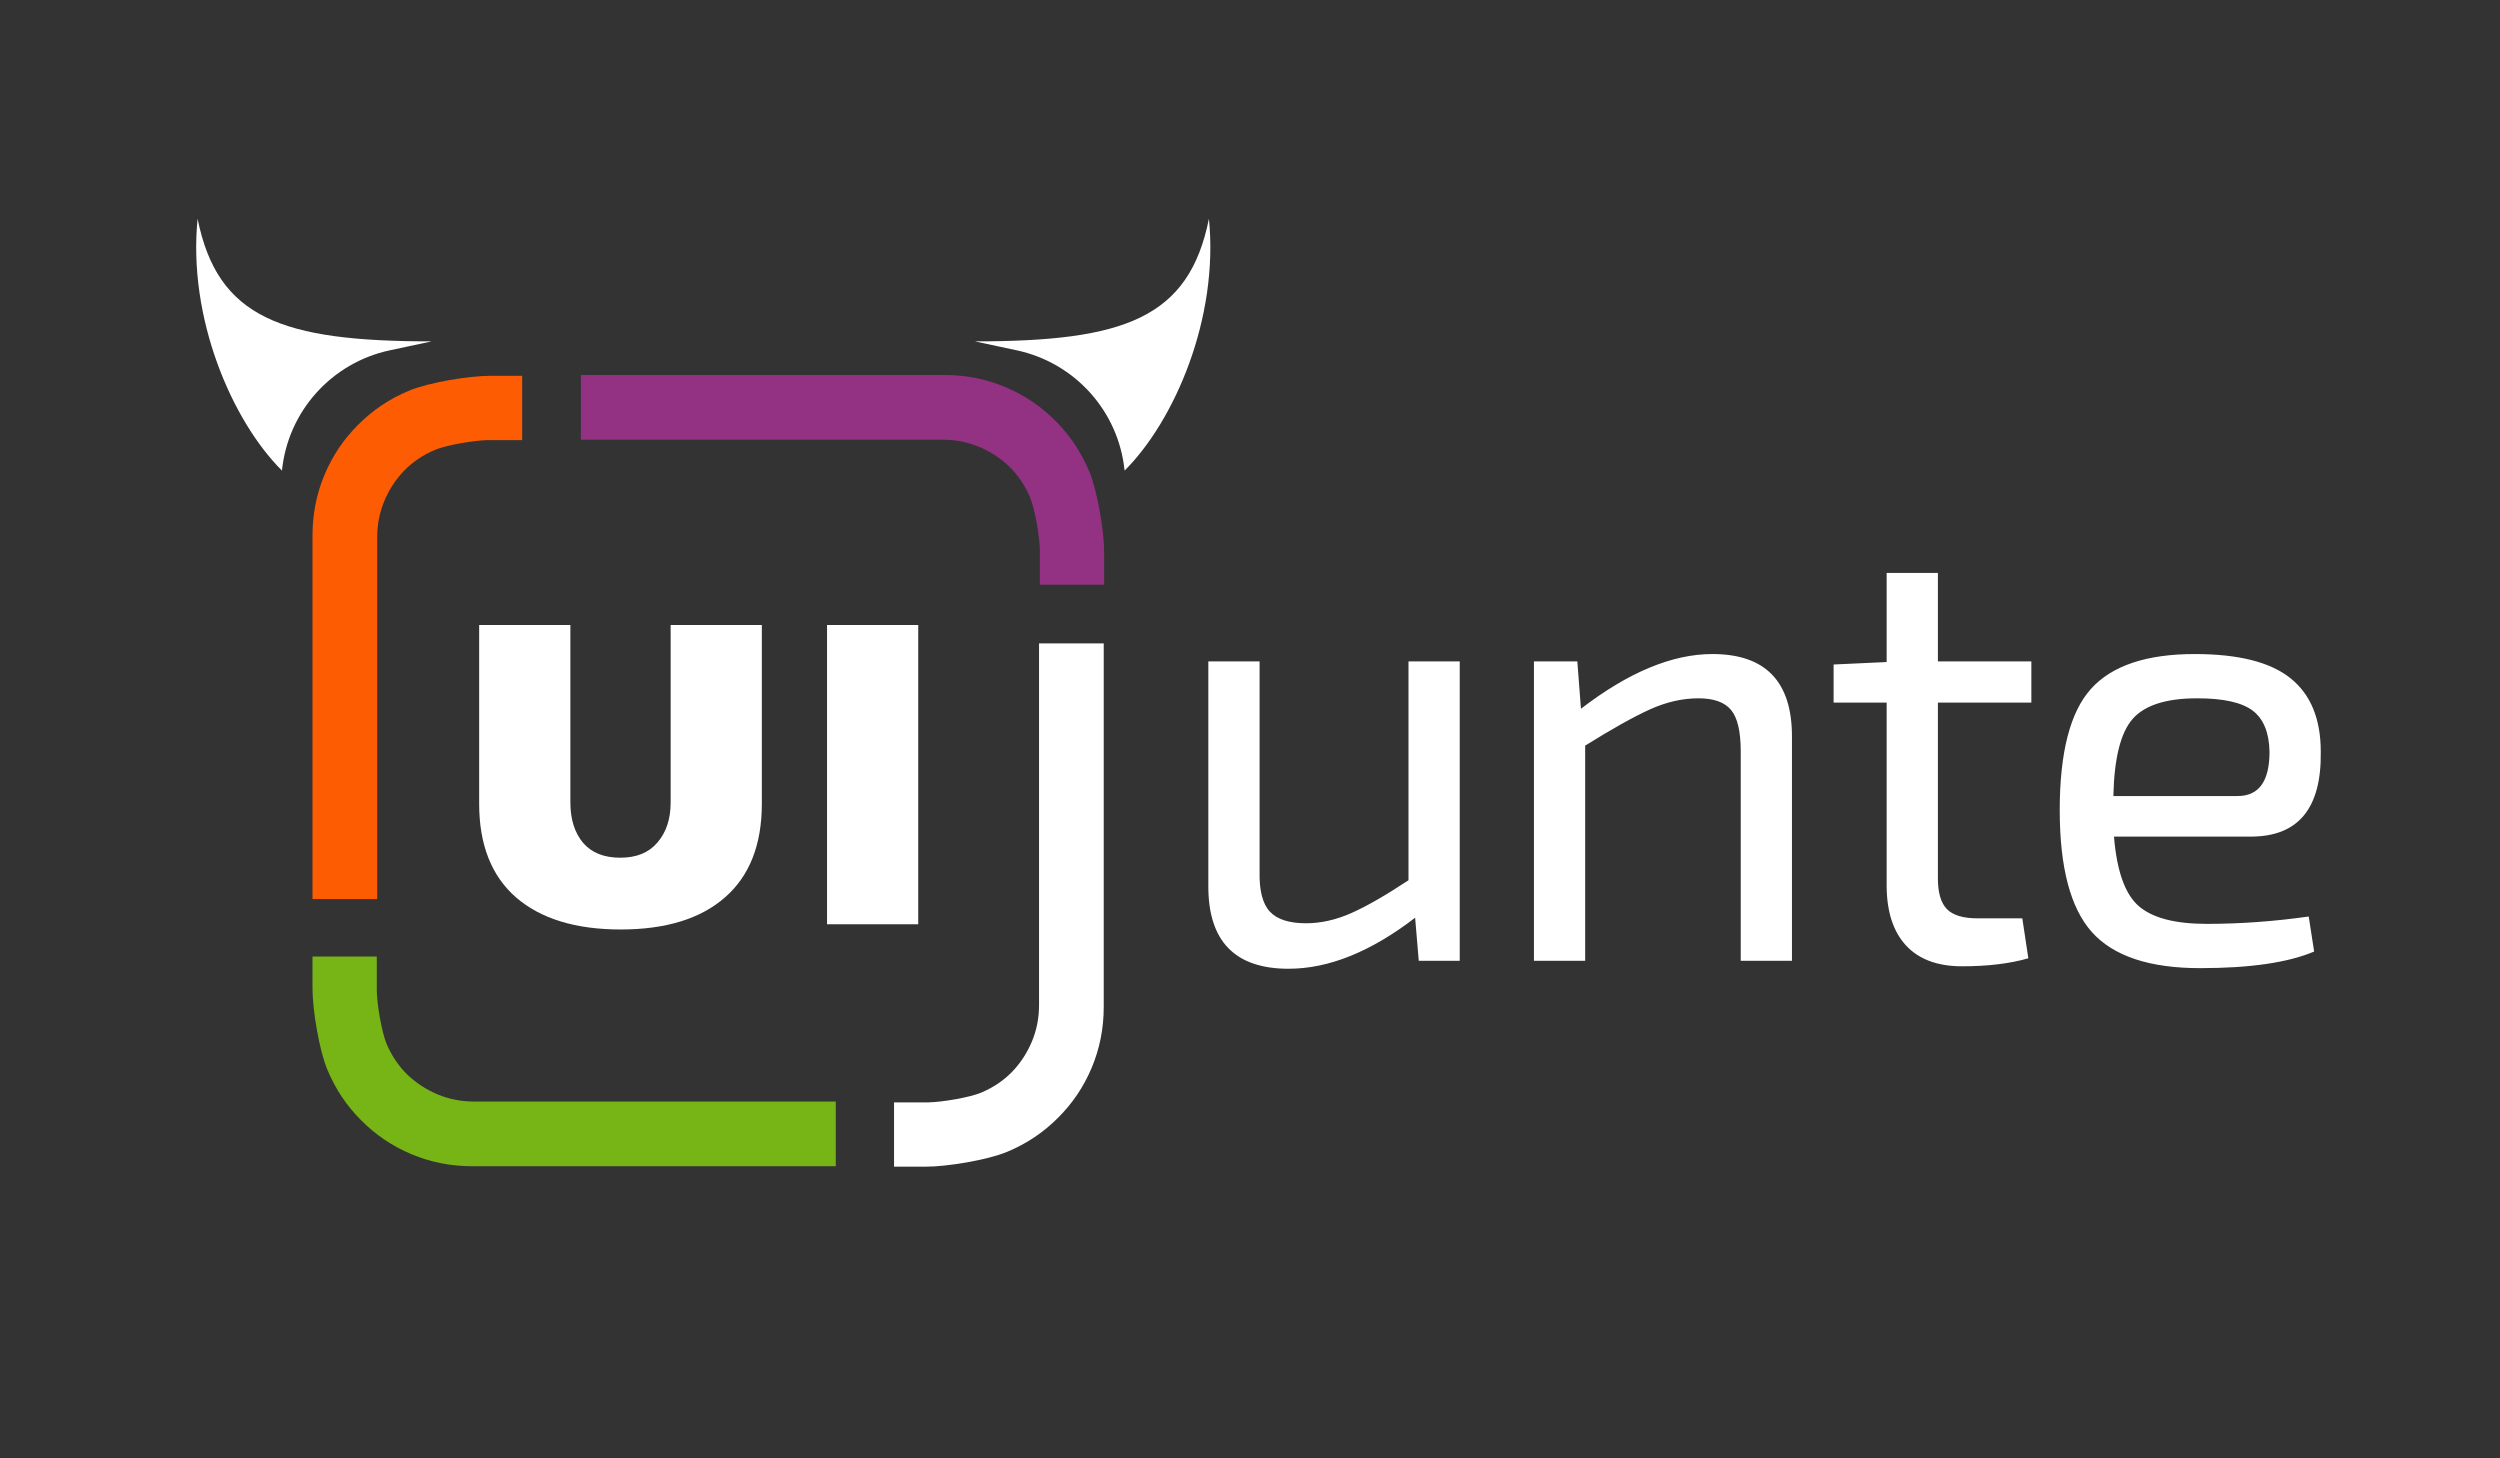 <svg width="120" height="70" viewBox="0 0 120 70" fill="none" xmlns="http://www.w3.org/2000/svg">
<rect x="0" y="0" width="120" height="70" fill="#333333" stroke="none"/>
<path d="M70.067 31.748V46.117H68.1L67.926 44.051C65.804 45.684 63.778 46.5 61.849 46.5C59.283 46.5 58 45.182 58 42.547V31.748H60.46V41.839C60.441 42.743 60.605 43.383 60.952 43.756C61.299 44.13 61.878 44.317 62.688 44.317C63.402 44.317 64.125 44.154 64.859 43.83C65.592 43.505 66.508 42.979 67.608 42.252V31.748H70.067ZM75.712 31.748L75.886 34.02C78.162 32.27 80.265 31.394 82.195 31.394C84.741 31.394 86.014 32.712 86.014 35.348V46.117H83.555V36.056C83.555 35.112 83.4 34.453 83.092 34.079C82.783 33.706 82.262 33.519 81.529 33.519C80.757 33.519 79.981 33.696 79.199 34.05C78.418 34.404 77.381 34.984 76.088 35.79V46.117H73.629V31.748H75.712ZM93.019 33.725V42.163C93.019 42.852 93.164 43.343 93.453 43.638C93.743 43.933 94.235 44.081 94.929 44.081H97.071L97.36 45.998C96.473 46.254 95.412 46.382 94.177 46.382C93 46.382 92.103 46.048 91.486 45.379C90.868 44.71 90.559 43.746 90.559 42.488V33.725H88.013V31.896L90.559 31.778V27.5H93.019V31.748H97.505V33.725H93.019ZM108.04 40.157H101.471C101.606 41.809 102.002 42.92 102.658 43.491C103.314 44.061 104.404 44.346 105.928 44.346C107.529 44.346 109.159 44.228 110.818 43.992L111.079 45.674C109.825 46.205 108.002 46.471 105.609 46.471C103.178 46.471 101.447 45.895 100.415 44.745C99.383 43.594 98.867 41.642 98.867 38.888C98.867 36.115 99.368 34.173 100.371 33.061C101.375 31.95 103.034 31.394 105.349 31.394C107.452 31.394 108.986 31.783 109.95 32.56C110.915 33.337 111.397 34.512 111.397 36.085C111.436 38.8 110.317 40.157 108.04 40.157ZM101.442 38.21H107.404C108.426 38.21 108.937 37.502 108.937 36.085C108.918 35.161 108.648 34.502 108.127 34.109C107.606 33.715 106.719 33.519 105.465 33.519C103.979 33.519 102.947 33.848 102.368 34.507C101.789 35.166 101.481 36.4 101.442 38.21Z" fill="white"/>
<path d="M49.914 26.408C49.902 25.776 49.683 24.436 49.441 23.869C49.199 23.301 48.87 22.813 48.454 22.404C48.027 21.994 47.539 21.675 46.991 21.447C46.443 21.219 45.863 21.105 45.251 21.105C41.392 21.105 38.498 21.105 36.569 21.105C34.639 21.105 31.744 21.105 27.883 21.105V18H45.338C46.365 18 47.337 18.193 48.255 18.579C49.173 18.965 49.978 19.509 50.67 20.211C51.363 20.901 51.902 21.711 52.289 22.64C52.676 23.57 53 25.492 53 26.533V28.065H49.914C49.914 27.72 49.916 26.47 49.914 26.408Z" fill="#933183"/>
<path d="M44.571 52.914C45.203 52.902 46.543 52.683 47.111 52.441C47.678 52.199 48.166 51.87 48.575 51.454C48.985 51.027 49.303 50.539 49.532 49.991C49.76 49.443 49.874 48.863 49.874 48.251V30.883H52.979V48.338C52.979 49.365 52.786 50.337 52.4 51.255C52.014 52.173 51.47 52.978 50.768 53.67C50.078 54.363 49.268 54.902 48.339 55.289C47.409 55.676 45.486 56 44.446 56H42.914V52.914C43.259 52.914 44.508 52.916 44.571 52.914Z" fill="white"/>
<path d="M18.086 47.571C18.098 48.203 18.317 49.543 18.559 50.111C18.801 50.678 19.13 51.166 19.546 51.575C19.973 51.985 20.461 52.303 21.009 52.532C21.557 52.76 22.137 52.874 22.749 52.874H40.117V55.979H22.662C21.635 55.979 20.663 55.786 19.745 55.4C18.827 55.014 18.022 54.47 17.33 53.768C16.637 53.078 16.098 52.268 15.711 51.339C15.324 50.409 15 48.486 15 47.446V45.914H18.086C18.086 46.259 18.084 47.509 18.086 47.571Z" fill="#76B515"/>
<path d="M25.065 21.125H23.408C22.776 21.137 21.436 21.355 20.869 21.598C20.301 21.84 19.813 22.169 19.404 22.585C18.994 23.012 18.675 23.5 18.447 24.048C18.219 24.596 18.105 25.176 18.105 25.788C18.105 28.103 18.105 29.839 18.105 30.997C18.105 33.699 18.105 37.752 18.105 43.156C17.777 43.156 15.116 43.156 15 43.156L15 25.701C15 24.674 15.193 23.701 15.579 22.784C15.965 21.866 16.509 21.061 17.211 20.369C17.901 19.676 18.711 19.137 19.64 18.75C20.57 18.363 22.492 18.039 23.533 18.039C23.643 18.039 25.065 18.039 25.065 18.039C25.065 18.891 25.065 20.469 25.065 21.125Z" fill="#FD5C02"/>
<path d="M36.568 38.581C36.568 40.544 35.98 42.04 34.805 43.07C33.63 44.1 31.96 44.615 29.794 44.615C27.628 44.615 25.951 44.1 24.763 43.07C23.588 42.04 23 40.544 23 38.581V30H27.378V38.519C27.378 39.326 27.582 39.973 27.991 40.46C28.401 40.934 28.995 41.17 29.774 41.17C30.553 41.17 31.148 40.927 31.557 40.44C31.979 39.952 32.191 39.312 32.191 38.519V30H36.568V38.581Z" fill="white"/>
<path d="M39.698 44.365V30H44.075V44.365H39.698Z" fill="white"/>
<path d="M53.98 22.589C56.376 20.203 58.508 15.271 58.029 10.5C57.071 15.272 53.98 16.386 46.794 16.386L48.798 16.814C51.602 17.412 53.695 19.745 53.98 22.589Z" fill="white"/>
<path d="M13.534 22.589C11.139 20.203 9.006 15.271 9.485 10.5C10.444 15.272 13.534 16.386 20.721 16.386L18.716 16.814C15.913 17.412 13.82 19.745 13.534 22.589Z" fill="white"/>
</svg>
